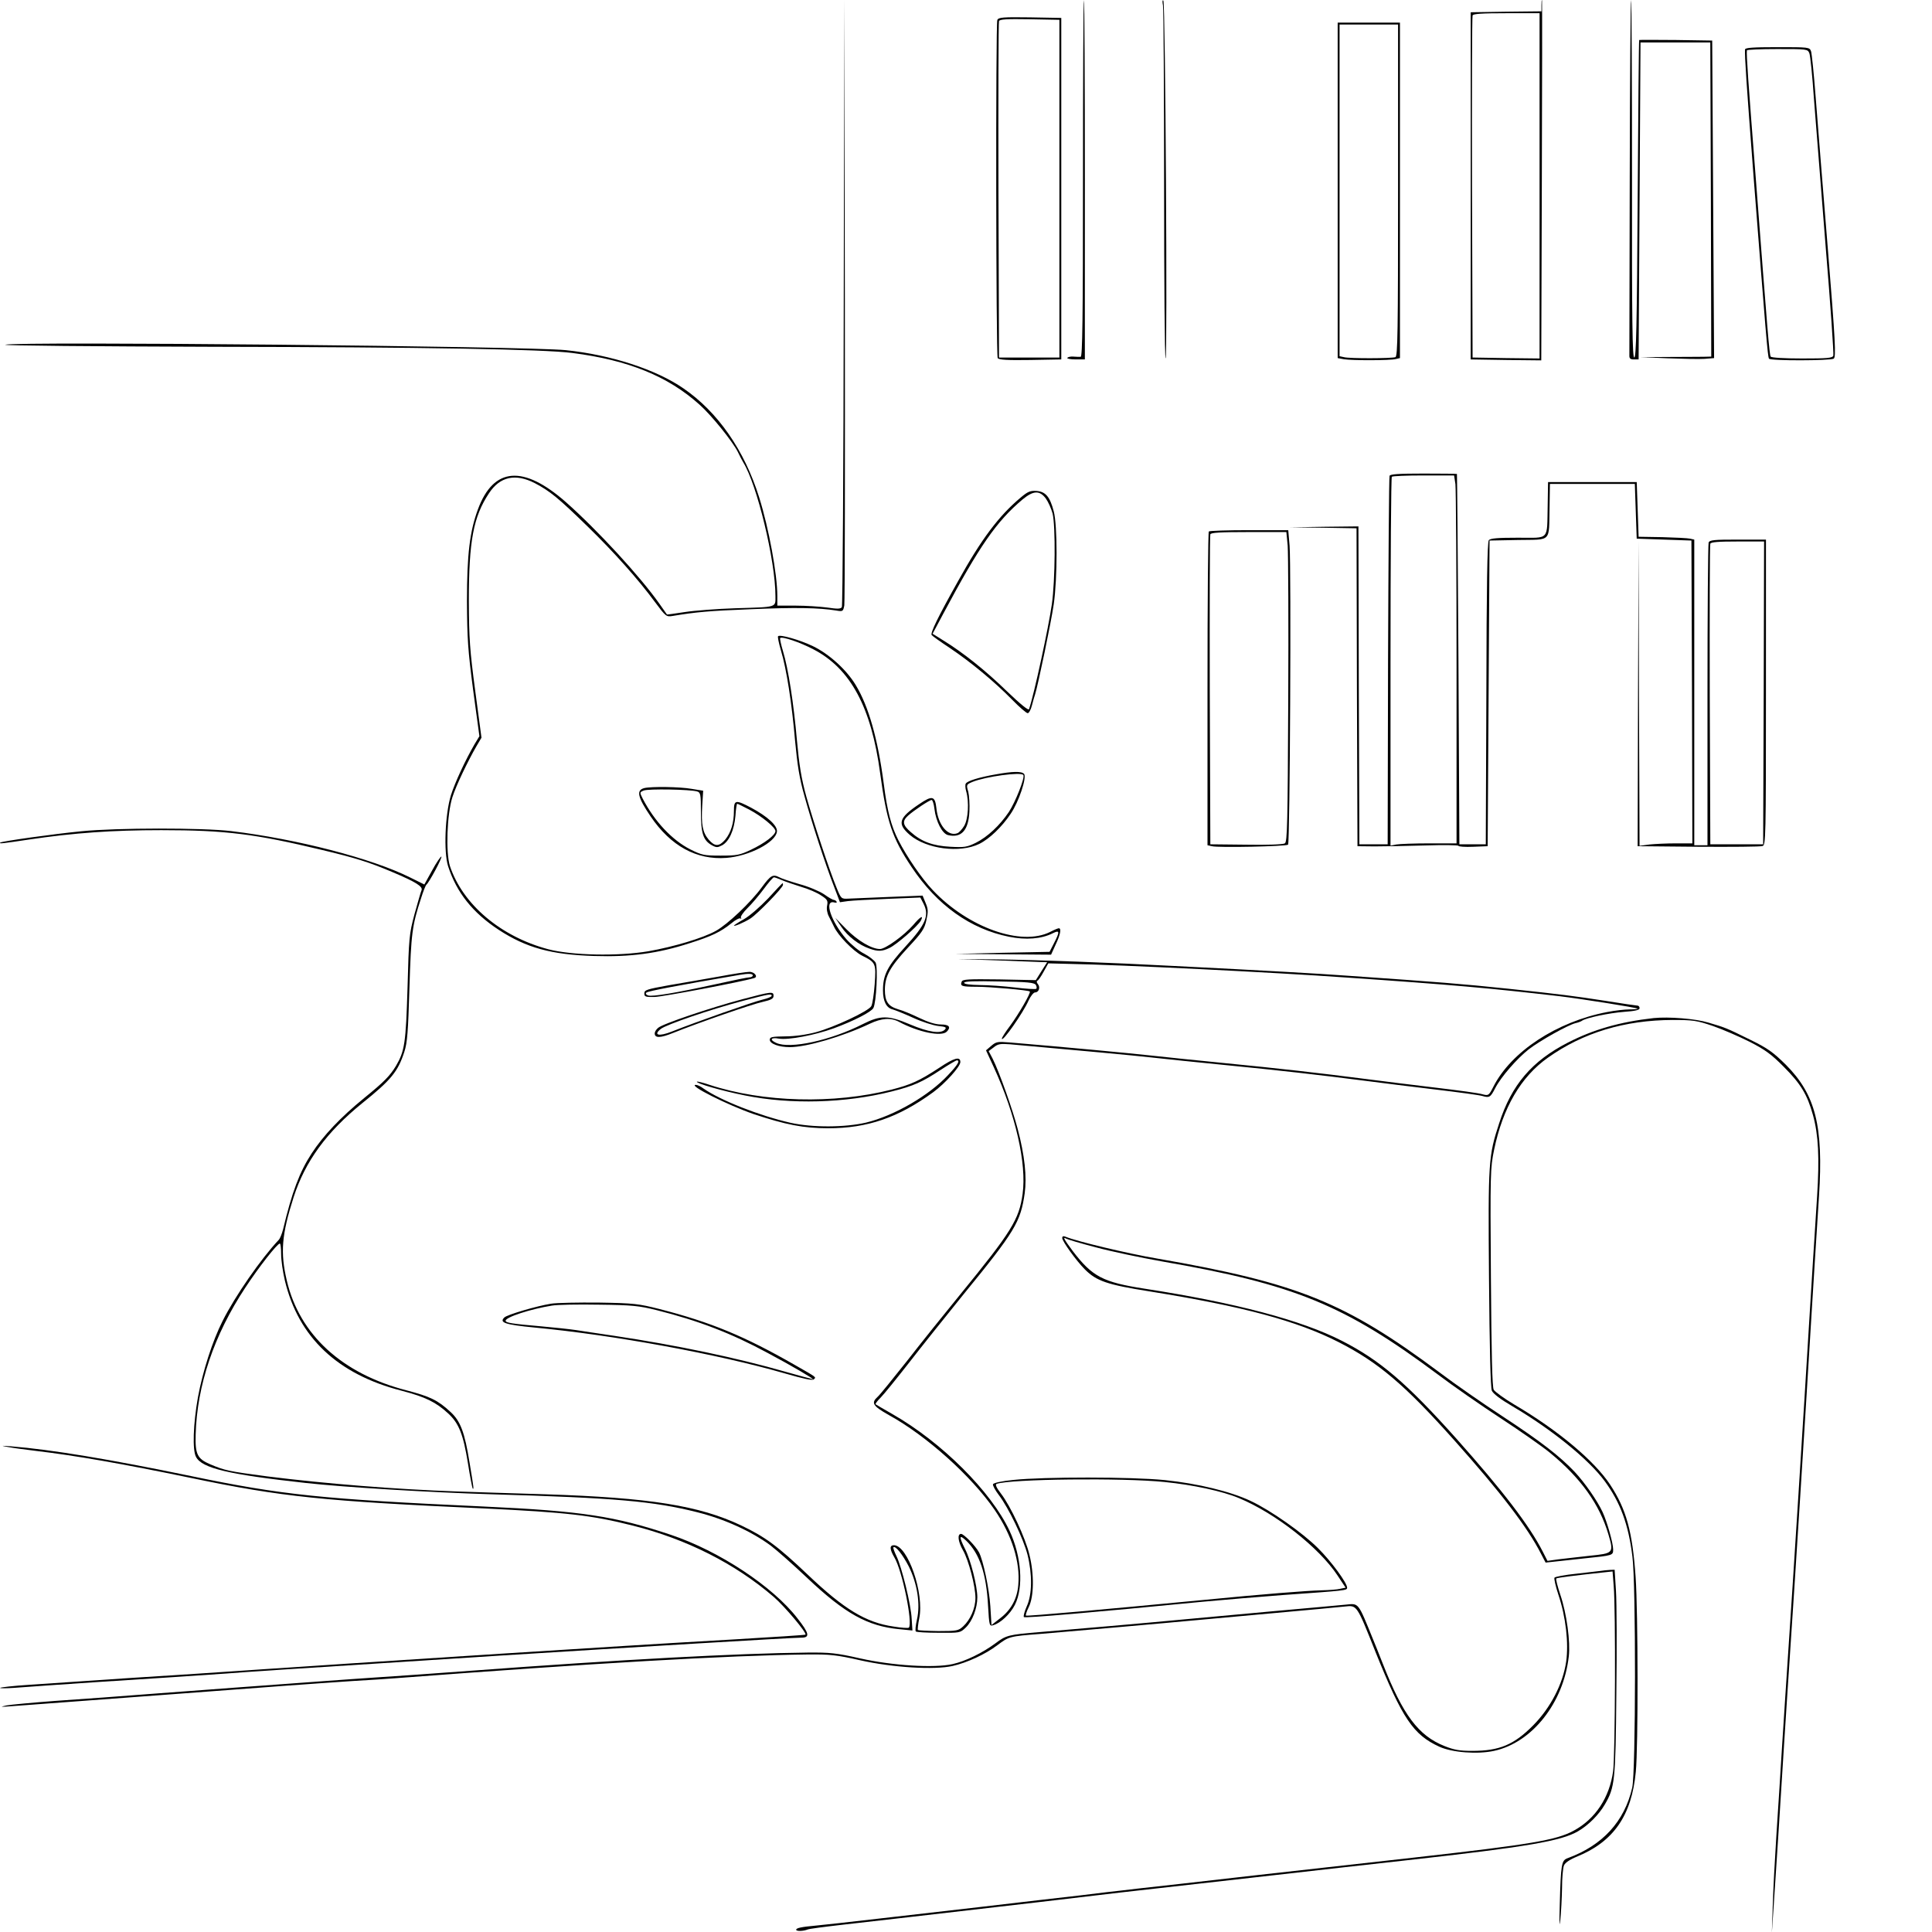 <svg xmlns="http://www.w3.org/2000/svg" width="1365.333" height="1365.333" preserveAspectRatio="xMidYMid meet" version="1.0" viewBox="0 0 1024 1024"><g fill="#000" stroke="none"><path d="M447.2 160c-.1 88.3-.6 161.1-1 161.8-.7 1-2.4 1-7.8.2-3.8-.5-11.3-1-16.6-1H412v-5.1c0-11.5-4.5-35.9-9.6-52.2-7.8-25-21.9-45.3-40.1-57.8-14.6-10.1-38.4-17.8-62.3-20.3-20.4-2.1-290.8-4.7-297.2-2.9-1.5.5 48 .9 110 1.1 112.5.2 175.6 1.3 190.7 3.3 29.6 3.8 50.5 12.3 67.3 27.4 6.4 5.7 17.4 19.4 20.2 24.9 1.1 2.3 2.4 4.8 2.9 5.6 7.4 11.9 17.1 52.3 17.1 70.9 0 6.2 1.3 5.8-21.5 6.5-9.3.3-21.3 1.2-26.5 2s-9.5 1.4-9.5 1.3c-.1-.1-1.9-2.7-4-5.7-10.3-14.6-32.8-39-49.5-53.8-22.6-19.9-38.4-18.7-46.7 3.8-4.3 11.6-5.8 23.9-5.8 48.5.1 20.2.5 26 3.3 47.4l3.3 24.3-2.6 4.3c-4.9 8.5-10.3 20.1-12.5 27-3.1 10.1-3.9 30.1-1.5 37.6 4.5 14 13.1 24.7 26.8 33.7 14.7 9.6 27.9 13.2 50.7 13.9 19.1.6 33.6-1.3 50.6-6.8 11.7-3.7 16.4-6 22-10.5 2.2-1.9 4.5-3 4.9-2.6.5.4.5.2.2-.4s1.2-2.8 3.4-5c2.2-2.1 6.1-6.7 8.7-10.2 2.5-3.4 4.9-6.2 5.4-6.2.4 0 2.2.6 4 1.4s6.5 2.4 10.3 3.6c3.9 1.1 8.7 3.2 10.7 4.6 3.3 2.1 3.7 2.8 3.2 5.3-.4 1.7 0 4.1.9 5.8.8 1.5 2 4 2.7 5.4 2.2 4.8 10.1 12.9 14.9 15.4 7.3 3.6 7.5 4.1 6.7 15.2-.4 5.4-1.2 10.6-1.8 11.6-1.4 2.6-19.7 11.2-29.4 13.8-4.8 1.3-11.2 2.2-16.1 2.2-7.1.1-8.3.3-8.3 1.8 0 2.1 4.8 3.9 10.6 3.9 8.9 0 27.8-5.5 42.4-12.4 6.3-3 11.2-3.3 15.5-1 10.3 5.5 22.5 8 25.3 5.2 2.4-2.4 1.3-3.8-3.1-3.8-2.8 0-6.7-1.2-11.5-3.5-3.9-1.9-9-4-11.3-4.6-5.2-1.6-6.9-4.1-6.9-10.4.1-7.2 2.6-11.8 12.3-22.3 7.4-7.9 8.7-9.9 9.7-14.5 1-4.4 1-5.8-.4-9.1l-1.6-3.9-17.8.7c-9.7.4-19.4.8-21.5.9-3.8.2-3.9.1-6.3-5.8-3.9-9.5-12.1-34.3-16-48.2-2.7-9.8-3.8-16.8-5-29.8-1.7-19.6-4.6-38.2-7.4-47.4-1.1-3.6-1.7-6.7-1.5-6.9 1-1 10.5 2.2 17.7 6 19.6 10.2 30.6 30.6 35.3 65.6 3.5 25.9 6.4 34.4 16.7 49.8 13.4 20.1 31.1 32.8 51.6 36.9 8.9 1.8 17.2 1.2 23.3-1.9 3.6-1.8 3.7-.8.5 5.4l-2.3 4.5-24.9.5-24.9.6 25.3.2 25.3.2 2.4-5.3c2.5-5.2 3.2-8.7 1.7-8.7-.4 0-2.4.8-4.5 1.9-15.3 7.8-43.5-2.2-62.3-22.1-5.9-6.2-13.8-17.8-18.2-26.4-3.9-7.7-5.9-15.3-7.8-30.1-3.1-23.6-8-41-14.9-52.3-4.9-8.1-14.1-16.4-22.6-20.5-7.1-3.4-17.4-6.3-18.5-5.3-.3.4.4 3.7 1.5 7.5 3 9.9 5.8 28.1 7.5 47.8 1.2 12.9 2.3 20 5 29.5 3.8 13.8 11 36 15.8 48.3l3 7.9 4.2-.6c2.2-.3 11.8-.8 21.3-1.2l17.1-.7 1.6 3.1c3.3 6.4 1.4 11-9.4 22.8-9.6 10.4-12 15.1-12 23.3 0 5.8 1.8 9.3 5.1 10.1 1.4.4 6.4 2.4 11 4.5s10.5 4 13.2 4.3c3.9.4 4.5.7 3.6 1.8-2.1 2.5-8.6 1.6-18.7-2.7-11.3-4.8-15.4-4.9-24.9-.1-17.1 8.7-38.5 13.3-45.8 10-3.8-1.7-3-3.1 1.4-2.3 5.1.8 18.9-1.8 29.1-5.5 10.6-3.9 19.7-8.6 20.9-10.7 1.6-3 2.5-21.7 1.2-24.1-.7-1.2-3.4-3.3-6-4.7-2.7-1.3-6.9-4.8-9.5-7.7-8.1-9.3-12-20.9-6.5-19.5 1 .3 1.7.1 1.3-.4-.3-.5-.9-.9-1.4-.9s-2.9-1.3-5.2-3c-2.4-1.6-8.2-4.1-13.1-5.4-4.8-1.4-9.6-3-10.6-3.6-3.5-1.8-4.6-1.1-9.4 5.4-5.8 7.9-18.1 19.6-24.3 23-6.8 3.8-22.2 8.4-35.8 10.8-16 2.7-40.7 2.2-53.1-1.1-25.1-6.7-45.2-23.7-52-44-2.3-7.1-1.6-27.6 1.3-36.6 1.9-6 8-18.8 12.8-27.1l2.6-4.4-3.3-24.7c-2.9-21.8-3.3-27.6-3.4-47.8 0-31.8 2.4-44.6 10.7-57.1 5.8-8.8 14-10.6 24.3-5.3 8 4.2 12.5 7.9 27.9 22.9 14 13.6 27 28.2 35.9 40.3 5.5 7.4 5.9 7.7 9 7.2 12.7-2.1 19.1-2.7 41.7-3.6 23.6-1 36-.8 45.2.7 3.5.6 3.7.5 4.3-2.7.3-1.9.4-75 .3-162.4l-.3-159zM574 94.5c0 74.9-.3 94.5-1.2 94.6-.7.1-2.5 0-4-.1-1.4-.1-2.8.2-3.1.7-.3.4 1.7.8 4.4.8h4.9V95.2c0-52.3-.2-95.2-.5-95.2s-.5 42.5-.5 94.5m42.4-91.6c.3 1.8.6 44.7.6 95.2 0 50.6.3 91.9.8 91.9 1 0-.1-188.7-1.2-189.7-.5-.5-.6.6-.2 2.6M817 2.8V6l-18.7.2-18.8.3v184l18.7.3 18.7.2.3-95.2c.2-52.4.2-95.5.1-95.7-.2-.2-.3 1-.3 2.7m-1 95.7V190l-17.7-.2-17.8-.3-.3-90c-.1-49.5 0-90.6.3-91.3.3-.9 4.9-1.2 18-1.2H816zm47.8-5.5c-.1 51.1-.2 94-.2 95.2-.1 1.8.5 2.3 2.4 2.3h2.5l.5-84 .5-84h37l.3 83.2.2 83.3-4.2.1c-2.4 0-10.8.1-18.8.1l-14.5.1 14.4.6c7.9.3 16.7.5 19.5.3l5.1-.4-.5-84.1-.5-84.2-19.2-.3c-10.6-.1-19.4-.1-19.5 0-.2.2-.5 38.1-.8 84.3-.4 67.7-.8 84-1.8 84s-1.3-18-1.2-94.8c0-52.1-.2-94.7-.5-94.7s-.6 41.8-.7 93M528.6 10.6c-.9 2.4-.7 177.7.2 179.2.7.9 4.8 1.2 17.3 1l16.4-.3V9.5l-16.6-.3c-14.5-.2-16.7 0-17.3 1.4m32.9 89.4v89.5h-32l-.3-88.5c-.1-48.7 0-89.1.3-89.8.3-1 4.2-1.2 16.2-1l15.8.3zm147.5.9v88.9l3.3.6c4 .7 24.4.7 27.5-.1l2.2-.5V12h-33zm32 0c0 74.8-.2 88-1.4 88.4-1.9.7-24.5.8-27.3 0l-2.3-.5V13h31zm183.9-74.7c-.2 3.7.6 16.3 4.6 68.3 6.4 82 7.4 94.6 8.1 95.6.7 1.2 32.5 1.1 34.3 0 1.3-.8.9-8.9-3.2-59.3-2.6-32.1-5.5-68-6.4-79.8s-2-22.5-2.4-23.8c-.8-2.2-1.1-2.2-17.9-2.2-12.9 0-17 .3-17.1 1.2m34.1 2c.5 1.3 1.6 12 2.4 23.8.9 11.8 3.7 47 6.2 78.2 2.6 31.2 4.4 57.4 4.1 58.3-.5 1.3-3.2 1.5-16.6 1.5-9.3 0-16.2-.4-16.6-1-.7-1.1-1.6-12.4-7.9-94.5-4.1-52.4-5-65.4-4.7-67.8.1-.4 7.3-.7 16.1-.7 15.7 0 16.1 0 17 2.2m-222.5 224c-.3.7-.6 44.9-.8 98.3l-.2 97h-15l-.3-84.3-.2-84.2-18.3.2-18.2.3 17.7.2 17.8.3.2 84.3.3 84.2 9 .1c5 0 17-.2 26.8-.5 9.7-.3 17.7-.2 17.7.2s3.5.7 7.8.5l7.7-.3.5-81 .5-81 15.2-.3c18-.3 16.2 1.5 16.6-17.2l.2-12.5h45l.5 14.5.5 14.5 14.5.5 14.5.5.3 80.2.2 80.3h-8.7c-4.9 0-11.2.3-14 .6l-5.3.7-.3-80.9-.2-80.9-.3 81-.2 81 32.2.3c17.7.1 33 0 34-.4 1.7-.5 1.8-3.9 1.8-81.5V286h-14.9c-12.7 0-15 .2-15.5 1.6-.3.9-.6 37.3-.6 81V448h-7V286l-2.2-.5c-1.3-.3-7.9-.6-14.8-.8l-12.5-.2-.5-14.5-.5-14.5h-47l-.2 12.5c-.4 18.8 1.2 17-15.7 17-10.8 0-14.6.3-15.5 1.3-.8 1-1.2 24.3-1.3 81.3l-.3 79.9h-14l-.5-98c-.3-53.9-.7-98.1-.8-98.3-.1-.1-8.1-.2-17.7-.2-13.1 0-17.7.3-18 1.2m34.9 4.4c.3 2.6.6 46.5.6 97.5V447h-14.4c-7.9 0-15.8.3-17.5.6l-3.1.6v-97.4c0-53.6.3-97.8.7-98.1.3-.4 7.9-.7 16.8-.7h16.2zm163.4 110.6-.3 80.3h-28l-.3-79c-.1-43.5 0-79.6.3-80.3.3-.9 4.2-1.2 14.5-1.2h14z"/><path d="M541 263.7c-11.6 9.7-20.9 22.1-33.2 44.3-10.6 18.9-14.8 27.5-14 28.6.4.5 4.7 3.6 9.7 6.9 10.9 7.3 23.6 17.8 33 27.4 3.8 3.9 7.5 7.1 8.2 7.1s1.7-1.9 2.3-4.3c.6-2.3 1.3-4.8 1.6-5.6 1.5-4.6 8.6-38.7 9.9-47.8 2-14 2-41.9 0-49.3-2-7.7-4.3-10.4-9.1-10.8-3.3-.2-4.6.3-8.4 3.5m13.3.5c1.3 1.8 2.9 5.4 3.6 8 1.6 6.7 1.4 35.5-.4 48.1-1.7 12-9.4 47.8-12.1 55.6-.3.8-4.5-2.6-11.7-9.5-11.2-10.9-23.2-20.5-33.8-27l-5.6-3.5 5.7-10.7c19.1-35.8 28.2-48.9 42-60.5 5.7-4.7 9-4.9 12.3-.5m86.4 17.5c-.4.3-.7 37.9-.7 83.4V448l2.3.5c3.5.9 39.4.1 40.4-.8 1-1 1.7-146.7.8-158.5l-.7-8.2h-20.7c-11.4 0-21.1.3-21.4.7m41.8 7.5c.3 4 .5 41 .3 82.1-.3 65.1-.5 74.9-1.8 75.7-.9.6-9.6.9-20.5.7l-19-.2-.3-81.5c-.1-44.8 0-82.1.3-82.8.3-.9 5.3-1.2 20.4-1.2h19.9zM527.4 410.5c-8.5 1.5-14.7 3.4-15.5 4.8-.4.5-.3 2.4.2 4.1 1.6 5.6 1.1 14.8-1.1 18.4-1.1 1.8-2.7 3.5-3.5 3.8-5 2-10.3-4.3-11.2-13.3-.7-6.5-2.2-6.8-9.1-2.1-10.9 7.3-11.8 10.4-5 16.3 8.8 7.5 26.5 9.8 36.8 4.8 5.5-2.7 12.1-9.1 16.7-16 4.3-6.3 8.6-19.2 7.1-21.1-1.3-1.5-6.1-1.4-15.4.3m15 .3c.9 1.4-4.2 14.3-7.7 19.6-4.8 7.1-11.3 13.2-17.5 16.3-4.7 2.3-6.1 2.5-13.5 2.1-9.3-.5-15.3-2.7-21-7.8-4.3-3.7-4.6-5.8-1.4-8.7 3.1-2.8 11.4-8.3 12.5-8.3.5 0 1.2 2.2 1.5 4.9.8 6.6 4.1 12.9 7.1 13.7 7.1 1.7 10.9-2.4 11.4-12.4.2-3.8-.1-8.5-.6-10.6-1.1-3.7-1-3.8 2.3-5.2 6.9-2.8 25.8-5.4 26.9-3.6m-200.9 6.9c-4.4 1.1-3.6 4.8 3.4 15.1 10.6 15.6 24.3 23.1 40.1 21.9 12-.9 26.1-8.2 26.8-13.9.4-3.1-4.9-8-13.7-12.7-8.2-4.3-9.1-4.2-9.1 1.6 0 6.5-1.6 11.6-4.6 15.3-3.3 3.8-5.5 3.8-8.8 0-3.2-3.8-4-8-3.4-18l.5-7.9-6.2-1c-6.2-1.1-21.2-1.3-25-.4m28 1.8c1.8.5 2 1.5 2 10.8 0 11.4 1.2 15.1 5.8 17.7 2.4 1.3 3 1.3 5.5 0 3.7-2.1 6.3-7.9 7-15.6.2-3.5.7-6.4.9-6.4.3 0 3.1 1.4 6.4 3.1 6.8 3.6 13.9 9.5 13.9 11.4 0 2.1-5.8 6.5-13 9.9-5.9 2.8-7.4 3.1-16.1 3.1-8.8 0-10-.3-16-3.3-9.7-4.9-19.1-15-25.3-27-1.6-3.2-1.6-3.3.6-4.2 2.4-1 24.7-.6 28.3.5M43 440.6c-14.4 1.4-42.2 5.3-42.9 6s1.1.5 15.1-1.6c24.2-3.6 44.5-5 70.3-5 34 0 49.8 2 85.2 10.5 17.6 4.2 24.7 6.4 37 11.6 12.8 5.4 16.6 7.8 15.7 9.8-.4.9-2 6.5-3.7 12.6-2.8 10.5-3 12.4-3.7 39-.9 29.4-1.5 33.5-6.1 41.4-3.2 5.3-6.3 8.5-16.9 17.1-12.5 10.2-21.6 19.8-27.8 29.3-6.4 9.8-10.4 20.3-15.2 40.4-.6 2.3-1.6 4.8-2.3 5.5-9.4 10-23.1 29.7-29.7 42.9-5.4 10.6-10.6 26.9-13.1 40.5-2.5 14.1-3 28-1 31.6 3.1 6 17.2 9.3 58.1 13.8 20.9 2.3 65.4 5 98.5 6 65.9 1.9 86 3.7 109 9.5 14.4 3.6 28.7 10.1 39 17.7 3.3 2.5 12 10.2 19.4 17.2 19.9 18.8 31.9 25.5 48.7 27.1l7 .7-.4-6.2c-.3-7.3-5.3-27.7-8.1-33.3-1.1-2.3-1.8-4.3-1.6-4.6 1.1-1 4.9 3.8 8.2 10.2 4.5 9.1 6.2 20.1 4.3 28.1-.7 3.1-1 5.9-.6 6.3.3.4 5.8.7 12.1.7 11.2.1 11.4.1 14.4-2.8 3.5-3.4 6.1-10.2 6.1-16 0-5.9-3.5-19.8-6.5-25.6-3.3-6.6-3.2-8 .6-4.4 7.1 6.8 10.7 17.5 11.6 34.7.6 10.3.7 10.7 2.7 10.1 3.9-1.1 9.1-6 11.5-10.8 4.7-9.3 3.5-25.7-2.8-39.2-9.8-20.9-36-47-62.1-61.9-4.7-2.7-8.7-5-8.9-5.2-.3-.2.9-1.8 2.7-3.6 1.7-1.7 8.4-10 14.9-18.3 6.5-8.4 19.4-24.5 28.6-35.9 27.8-34 30.6-38.8 32.8-54 1.2-8.8 0-20.1-3.7-34.1-2.6-10.1-9.9-30.6-13.3-37.3l-2.1-4 2.7-2c2.2-1.8 3.5-2 8.7-1.6 37 3.3 64.4 5.8 75.1 7 7.2.8 24.6 2.6 38.9 4 27.7 2.7 49.8 5.2 74.6 8.4 8.5 1.1 25.2 3.2 37.1 4.6 11.8 1.4 22.9 2.9 24.6 3.4 3.7 1.1 4.3.7 6.8-4.2 3.1-6 11.6-15.7 17.7-20.5 6.1-4.7 20.8-12.9 24.8-13.9 1.4-.3 3-.9 3.5-1.3 2.1-1.5 14.3-4.1 22.3-4.7 5.9-.4 8.2-1 8.2-1.9 0-.8-.5-1.4-1.1-1.4s-8.2-1.1-16.8-2.5c-16.9-2.6-23.8-3.5-52.1-6.5-24-2.5-36.4-3.5-85.5-6.9-13.2-1-45.1-2.8-91-5.1-33.9-1.8-72-3.2-94-3.5l-21-.2 20.5.7c11.3.4 22 .8 23.7.9l3.3.1-3 4.7-3 4.8-19.4-.4c-16.4-.2-19.4-.1-19.9 1.2-.9 2.4.1 2.7 7.9 2.7 6.9 0 27.5 1.8 28.2 2.5s-5.9 12-10.3 18c-2.5 3.3-4.5 6.4-4.5 7 .1 2.3 11.3-13.7 14.1-20.1 1.1-2.4 2.7-4.4 3.5-4.4 2 0 2.9-2.7 1.5-4.4-.7-.8-.8-1.6-.3-1.8.5-.1 2-2.3 3.3-4.7l2.5-4.5 11.9.3c24.9.4 108.2 4.5 146 7.2 55.6 3.8 76.9 5.7 113 9.9 11.6 1.4 40.8 6 41.4 6.6.2.2-1.6.4-4.1.4-2.6 0-7.9.6-12 1.4-26.7 5.1-50.9 21-60.3 39.6-2.4 4.7-2.6 4.8-5.7 4-1.7-.6-12.9-2.1-24.7-3.5-11.9-1.4-28.6-3.5-37.1-4.6-24.8-3.2-46.9-5.7-74.6-8.4-14.3-1.4-31.7-3.2-38.9-4-10.8-1.2-47.9-4.7-75.6-7-6.1-.5-6.9-.4-9.5 1.8l-2.8 2.4 4.1 8.9c11.6 25.2 17.5 51.2 15.3 67.2-1.9 13.6-5.7 19.8-33.4 53.7-8.1 9.9-20.7 25.6-28 35-7.4 9.3-14.3 17.9-15.5 18.9-3.5 3.2-2.5 4.8 6 9.6 20 11 43.8 32.4 56.1 50.3 9.2 13.5 13.6 27.6 12.5 39.8-.6 7.4-3.9 13.3-9.7 17.7l-4.5 3.5-.6-9.9c-.6-9.4-3.8-24.4-6-28.6-1.8-3.4-8.1-9.8-9.5-9.8-2.1 0-1.7 4 1 8.7 3 5.2 6.6 19.1 6.6 25.2 0 5.5-2.7 11.6-6.5 15.1-2.5 2.3-3.3 2.5-13.1 2.5-5.7-.1-10.6-.3-10.9-.6-.2-.3.1-3.1.7-6.1 2.8-13.2-6.1-38.8-13.4-38.8-2.4 0-2.3 2.1.2 6.4 4.2 6.9 9.9 35 7.7 37.3-.4.3-4 .1-8.1-.6-14.6-2.1-26.2-9.1-45.6-27.6-16-15.2-22.6-20-35.2-26C370.6 798 344.5 793.8 289 792c-17.3-.5-38.5-1.2-47-1.5-31.8-1.1-69.7-4.1-100.5-8-20.5-2.7-22.3-3.1-30.1-6.4-6.8-2.9-8-5.3-7.7-15.7.7-26.1 9.7-52.8 26.3-77.9 7.3-11.1 16.9-23.3 18.3-23.4.4-.1.7 2.5.7 5.6 0 3.2.9 9.5 2 14.1 7.2 30 27.9 49.6 61.8 58.3 12.6 3.3 18.2 6 24.8 12.1 5.6 5.2 7.9 10.9 10.4 26.3 1.1 7.1 2.3 13.1 2.5 13.4.7.7.7.2-1.6-13.5-2.6-16.2-4.8-22.2-10.2-27.1-6.7-6.2-10.7-8.1-23.3-11.4-34.1-8.8-56.7-29.5-63.4-58.2-3.5-14.9-2.7-24.3 3.6-44.1 6.1-19 17.5-34.6 36.4-49.9 15.3-12.3 18.9-16.7 22.3-27.2 1.6-5 2-10.6 2.7-34 .9-28.8 1.4-32.9 6.2-47.5 1.1-3.6 2.4-6.7 2.7-7 1.5-1.1 8.9-15 8-15-.4 0-2.7 3.3-4.9 7.4l-4.1 7.4-7.7-3.8c-20.1-10-59.7-20.3-94.7-24.5-15.1-1.8-60.5-1.8-79.5.1M549 522c.5.8.6 1.8.2 2.1s-5.4 0-11.2-.7-14.2-1.3-18.7-1.3c-5.3-.1-8.3-.5-8.3-1.2 0-.8 5.6-1 18.5-.7 15.1.2 18.7.6 19.5 1.8"/><path d="M407.1 476.2c-4.2 4.4-9.8 9.3-12.8 11-2.9 1.6-5.3 3.2-5.3 3.4 0 .6 5.3-1.6 8.6-3.7 3.6-2.2 17.4-16.4 17.4-17.9 0-.6-.1-1-.2-.9-.2 0-3.6 3.6-7.7 8.1m76.9 14.1c-4.8 5.5-14.7 12.7-17.6 12.7-4.4 0-11.8-4.4-17.8-10.5l-5.9-6 3.2 4.7c3.4 5.1 9.4 9.7 15 11.6 4.5 1.6 6.7 1.5 10.6-.4 3.8-1.8 15-11.6 16.6-14.5 1.6-3.2-.4-2-4.1 2.4m-103 27.3c-7.4 1.3-19.3 3.4-26.5 4.6-11.6 2.1-13 2.5-13 4.3s.6 2 5.5 1.9c4.2-.1 45.7-7.9 52.7-10 2.3-.6.2-3.4-2.6-3.3-1.4 0-8.7 1.1-16.1 2.5m18-.6c0 .5-.8 1-1.7 1-1 0-8.8 1.6-17.3 3.5-21.4 4.7-34.4 6.9-36.5 6.1-1.1-.4-1.5-1-.9-1.5.7-.8 17.2-3.9 49.4-9.4 4.7-.8 7-.7 7 .3m-5.5 12.6c-16.6 4.4-42.5 13.1-44.7 15.2-1 .8-1.8 2.1-1.8 2.9 0 2.6 3 2.5 9.7-.2 13.7-5.5 42-15.3 47.6-16.5 4.4-1 5.7-1.7 5.7-3.2 0-2.4-1.1-2.3-16.5 1.8m15.5-1.8c0 .5-2.2 1.4-4.8 2-4.8 1.1-35.7 12-48 16.9-7 2.8-10.2 2-5.9-1.4 3-2.3 26-10.2 43.4-14.8 14-3.7 15.3-3.9 15.3-2.7m467.5 11.8c-17.8 2-31.9 6-45.5 13-19.1 9.8-29.8 22.3-36.4 42.7-5.7 17.4-5.9 20.1-5.4 82.2.3 37.1.8 57.9 1.5 59.6.7 1.6 4.5 4.5 11 8.3 21 12.4 40.4 28.2 48.8 39.6 8.3 11.3 12.6 22.9 14.7 40 1.9 14.2 1.8 114.4-.1 122.5-4.1 17.9-15.7 30.6-34.3 37.4-3.2 1.2-3.5 3-4.1 24.6-.3 10-.2 12.7.3 8 .4-3.9.8-11.4.9-16.7 0-5.3.5-10.7 1-12 .6-1.5 2.9-3.1 7-4.8 19.3-7.9 28.9-21.7 31.1-44.9 1.3-13.2 1.2-84.5-.1-103.3-1.7-24.1-4.9-35.8-13.5-48.9-8.4-12.7-27.6-28.8-50.7-42.4-5.4-3.2-10.3-6.8-11-7.9-.8-1.5-1.2-18.4-1.5-59.6-.4-55.2-.3-57.9 1.7-67.6 4.6-22.2 14.2-38.7 28.5-48.8 18.7-13.3 40.7-19.9 66.1-20 10.9 0 12.9.3 21.4 3.2 5.2 1.8 13.9 5.6 19.5 8.4 8.2 4.2 11.6 6.7 18.1 13.3 9 9 12.4 14.7 15.4 25.5 2.9 10.4 3.5 22.6 2.2 43-1.6 24.5-2.9 45.7-4.1 65-2.6 43.4-9.2 147.6-11 173.5-1.1 15.9-2.6 40-3.5 53.5-.8 13.5-2.2 34.6-3 47s-1.7 29-1.9 37l-.5 14.5.9-13c1.1-16.6 3.6-54.2 5.5-85.5.9-13.5 2.4-37.6 3.5-53.5 1.8-25.9 8.4-130.1 11-173.5 1.2-19.3 2.5-40.5 4.1-65 2.4-37.2-1.8-53.8-17.5-69.6-6.9-6.8-9.7-8.8-19.1-13.4-12.8-6.3-12.9-6.3-22-9-6.9-2.1-21-3.2-29-2.4m-378.6 26.3c-10.7 7-15.1 9-25.3 11.6-30.7 7.8-68.2 6.8-96.5-2.5-3.5-1.2-6.5-1.9-6.7-1.7-.8.8 12.9 4.8 25.4 7.3 24.3 4.9 53.2 4.1 77.8-2.1 11.6-2.9 16.2-5 25.9-11.4 4.3-2.8 8.2-5.1 8.6-5.1 1.9 0 .7 2.2-4.6 7.8-10 10.8-28.6 21.6-43.5 25.2-11.3 2.6-28.2 2.7-40 .1-16.3-3.7-37.2-11.9-46.2-18.2-1.4-1.1-3.2-1.9-4-1.9-4.5 0 16.8 10.7 30.7 15.5 16.8 5.6 26.4 7.5 39.5 7.5 20.7 0 37.1-5.6 55.6-19.1 6.4-4.7 14.4-13.6 14.4-16 0-3.1-3.2-2.3-11.1 3"/><path d="M563 656.2c0 1.7 7.5 12.1 12 16.6 6.2 6.2 11.7 8.1 34.5 11.7 49.4 7.9 77.9 15.6 99.9 26.8 21 10.7 35 22.5 61.5 52.2 24.6 27.6 38.7 46 45.8 59.9l2.5 4.8 4.6-.5c2.6-.3 9.7-1 15.7-1.7 15.6-1.6 15.5-1.6 15.5-4.8 0-3.3-3.2-14.6-5.6-19.8-2.8-6-9.3-15.4-14.8-21.3-8-8.4-17.8-16-38.2-29.4-10.4-6.8-25.4-17.2-33.3-23.2C712.9 690.1 687.9 680 613 667c-14.9-2.5-42.5-9.1-48.2-11.5-1.2-.5-1.8-.3-1.8.7m17.8 4.9c8.1 2.2 23.9 5.5 35.2 7.5 70 12.1 96.6 23 146.1 59.9 7.9 6 22.9 16.4 33.3 23.2s22.1 15 26 18.2c16.5 13.5 26.4 27.4 31.1 43.4 2.9 9.9 2.7 10-10 11.3-6 .7-13.6 1.5-16.7 1.9l-5.6.8-2.5-4.9c-7.1-13.9-21.2-32.3-45.8-59.9-26.2-29.3-40.4-41.5-60.6-51.8-21.5-11-56.3-20.2-104.8-27.7-21.9-3.4-27.5-6.3-37.9-19.9-4.6-6.2-5.5-7.8-3.5-6.6.6.4 7.6 2.5 15.7 4.6M292 691c-7.5 1.2-23.2 5.8-24.7 7.3-2.8 2.7.4 3.8 15.8 5.3 42.4 4 97.4 14.1 133.1 24.4 9.7 2.8 14.4 3.8 15.1 3.1 1.3-1.3 2.1-.7-10.3-7.8-26.4-15.1-44.2-22.5-71.5-29.5-11.1-2.8-13.5-3.1-32-3.4-11-.1-22.5.1-25.5.6m56 3.4c22.3 5.6 39.7 12.3 58.9 22.7 12.8 6.8 24.8 13.9 23.9 13.9-.3 0-7-1.8-14.7-4-25.4-7.3-57.3-14-90.6-19-7.7-1.1-16.7-2.5-20-3s-11.6-1.4-18.5-2c-16.1-1.4-19-1.9-19-3 0-1.9 13.3-6.2 24.5-8 2.8-.5 14-.7 25-.5 17.7.2 21.2.6 30.5 2.9M4 766.9c2.5.5 9.2 1.4 15 2.1 21.1 2.5 45.3 6.7 82.5 14.4 48.1 10 69.6 12.2 155 16.1 43.8 2.1 57.2 3.6 78.9 9.1 28.6 7.2 54.3 20.2 74.7 37.8 6 5.2 17.7 19.2 16.8 20-.2.2-17 1.3-37.4 2.5-42.1 2.4-68.4 4.1-124 7.6-75.8 4.9-102.2 6.6-124 8.1-12.1.8-28.7 1.9-37 2.5-29 1.8-45.1 2.9-89.2 5.9-8 .5-14.9 1.3-15.2 1.6s3 .3 7.4 0c27-2 59.4-4.1 83-5.6 9.4-.6 22.6-1.5 29.5-2 14.8-1.1 12.2-1 145-9.5 71.5-4.5 154.5-9.5 159.7-9.5 4.7 0 4.3-2.2-2-10.2-13.1-17-41.7-35.8-67.1-44.3-29.6-9.9-47.1-12.6-99.1-15-85.4-3.9-106.9-6.1-155-16.1-43.5-9-74.4-14.1-95.5-15.8-5.5-.4-5.8-.4-2 .3m533.1 17.5c-6.2.6-10.6 1.6-10.8 2.3-.2.6 1.2 3.2 3.1 5.7 5.2 6.8 13 23.1 15.2 31.6 2.6 10.5 2.5 21.1-.4 27.4-1.2 2.7-1.9 5.3-1.5 5.7.7.6 37-2.5 94.3-8.1 11.8-1.1 31.2-2.7 43-3.6 33.6-2.4 34-2.4 34-3.9 0-2.5-8.5-14.1-15.5-21-8-8-25-20-35.7-25-10.6-5-28-9.2-45.3-11-17.6-1.8-64.4-1.8-80.4-.1m80.2 1.1c15.1 1.5 30.7 4.9 39.3 8.5 19.5 8.1 42.5 26.2 52.3 41l4.3 6.5-2.9.6c-1.5.4-5.9.7-9.8.8-8 .2-30.8 2-63.5 5.2-51.1 4.9-92.5 8.6-93.2 8.2-.3-.2.3-2.2 1.5-4.6 2.7-5.5 2.9-17.3.3-27.7-2.1-8.9-10-25.8-15.1-32.4-2.4-3.1-3.1-4.8-2.3-5.1 7.3-2.6 66.8-3.3 89.1-1"/><path d="M848.5 832.6c-1.1.1-6.9.8-13 1.5-6 .6-11.3 1.6-11.6 2.1s.6 4.6 2.1 9.1c3.9 11.6 5.5 25.6 4.1 35.4-1.7 11.8-8.3 24.5-17.5 33.8-10.2 10.3-17.9 13.5-32.3 13.5-6.6 0-9.6-.5-14.8-2.6-13.7-5.5-21.9-16.4-32.5-43.4-2.3-5.8-4.5-11.4-5-12.5-8.4-20.7-7.7-19.7-14.8-19-3.1.3-20.5 1.9-38.7 3.5-18.1 1.7-40.2 3.7-49 4.5-17.9 1.7-55.7 5-74 6.5-17 1.4-18.2 1.7-23.9 6-6.9 5.1-15.9 9.5-22.7 11-9.8 2.2-31.9.8-48.9-3-12.8-2.9-16.1-3.2-28-3.1-37.3.4-98.5 3.7-178 9.6-19 1.4-41.2 3-49.5 3.5-8.2.6-21.1 1.4-28.5 2-39.9 2.9-58.5 4.3-88 6.5-17.9 1.4-42.4 3.2-54.5 4-12.1.9-23.8 2-26 2.4-3.6.8-3.5.9 1.5.5 6.4-.5 30-2.2 86-6.4 22.3-1.7 49.3-3.7 60-4.5s26.7-1.9 35.5-2.5c8.8-.5 19.2-1.2 23-1.5 105.3-8 176.4-12.1 218.5-12.6 11.9-.1 15.2.2 28 3.1 17 3.8 39.1 5.2 48.9 3 7.6-1.7 17.4-6.2 23.7-11 6.2-4.6 6.2-4.7 22.9-6 11.1-.9 65.9-5.7 85-7.5 3.3-.3 20.6-1.9 38.5-3.5s34.9-3.2 37.7-3.5c6.6-.7 6.3-1.2 16.4 24.2 14.2 35.2 20 43.8 33.8 50.1 6.8 3.1 20.3 4.1 29 2.2 20.2-4.4 36.8-25.4 39.6-50.1.9-7.7-1.1-22.7-4.5-32.7-1.5-4.5-2.5-8.4-2.1-8.6.6-.4 10.9-1.7 24.2-3.1l5.6-.6.6 7.7c1.1 12.5.8 89.5-.3 98.1-1.9 14-9.4 25.4-20.9 31.6-9.1 5-22.7 7.3-84.1 14.2-17.3 1.9-55.6 6.2-85 9.5-29.4 3.4-57.3 6.5-62 7-4.7.6-12.1 1.4-16.5 1.9-4.4.6-19.7 2.4-34 4-25.5 3-34.2 4-87.5 10.1-14.6 1.7-29.2 3.3-32.5 3.6-7.8.7-10.5 1.3-10.5 2.2s3.7.8 6-.1c.8-.4 9.4-1.5 19-2.6s25.4-2.9 35-4c62.3-7.2 79.1-9.1 112.5-13.1 13.3-1.5 16-1.8 71-8 29.2-3.3 65.2-7.4 80-9 63.9-7.1 82-10.2 90.9-15.4 5.5-3.2 11-8.7 14.2-14.2 5.3-9.1 5.7-12.3 6.1-58.9.3-23.7.2-48.1-.2-54.3l-.7-11.2-2.6.1c-1.5.1-3.6.3-4.7.5"/></g></svg>